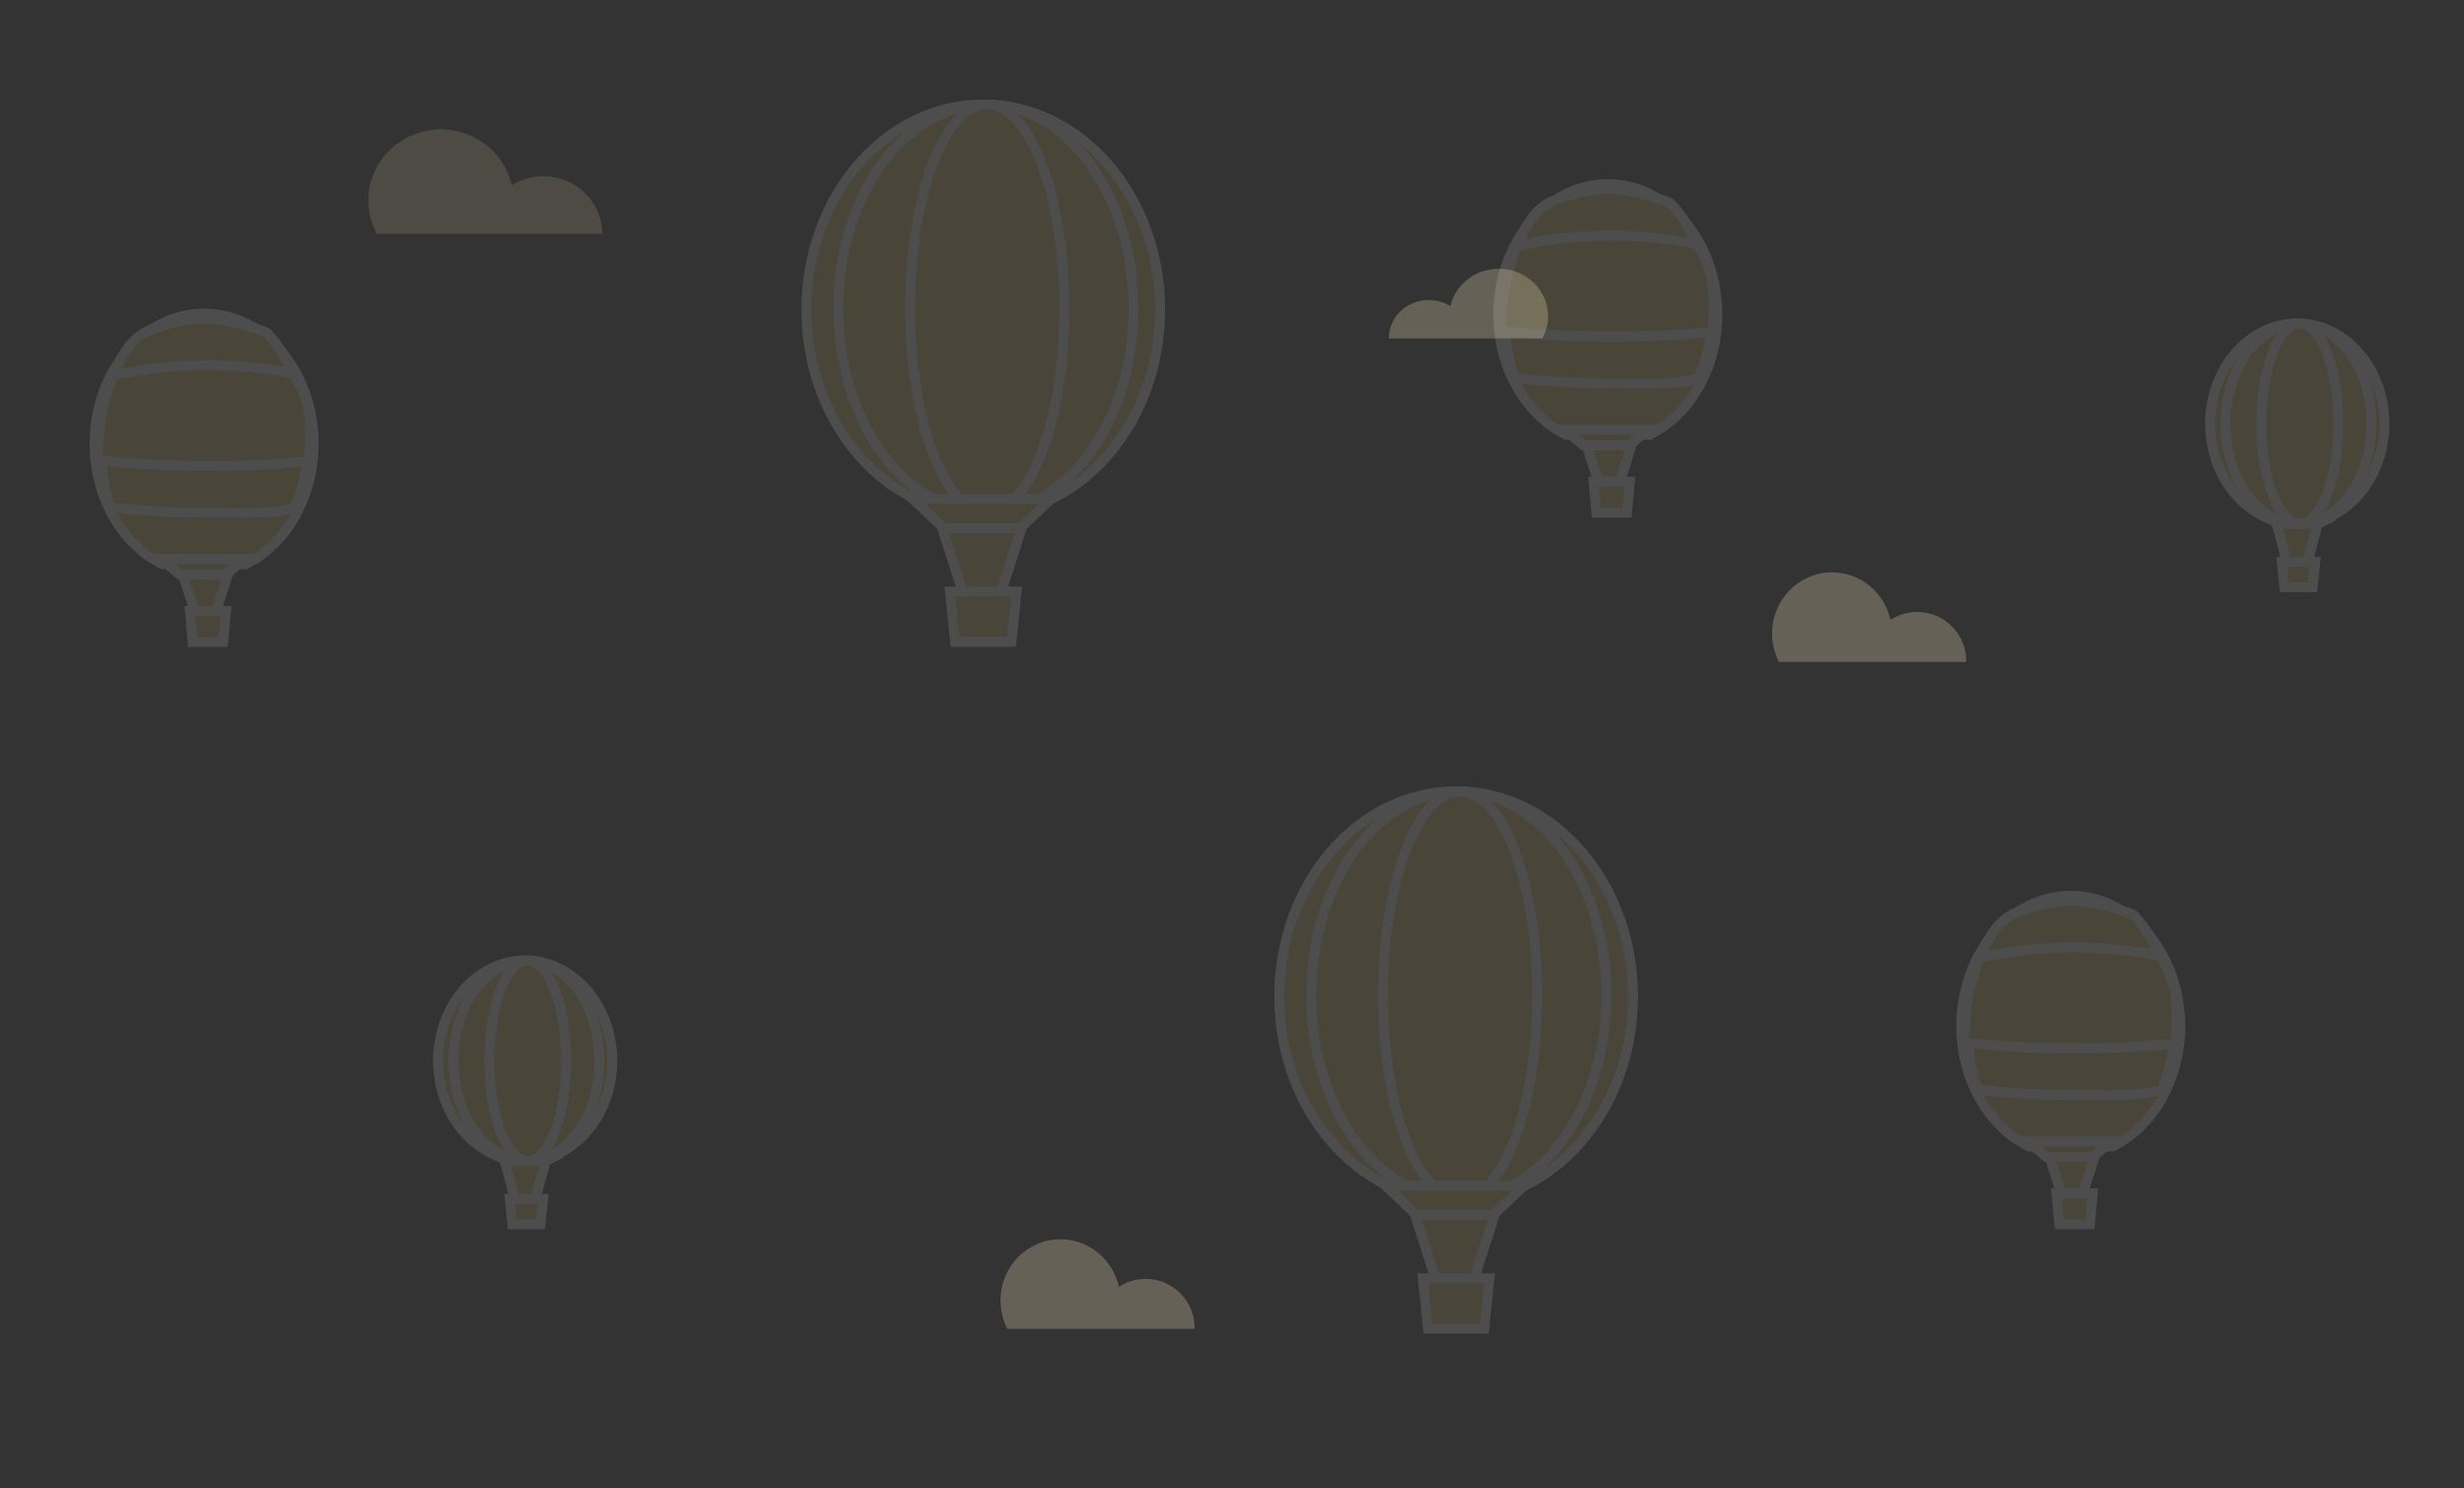 <?xml version="1.0" encoding="UTF-8"?>
<svg width="495px" height="299px" viewBox="0 0 495 299" version="1.1" xmlns="http://www.w3.org/2000/svg" xmlns:xlink="http://www.w3.org/1999/xlink">
    <rect x="0" y="0" width="495" height="299" fill="#333333" stroke="none"/>
    <!-- Generator: Sketch 51.2 (57519) - http://www.bohemiancoding.com/sketch -->
    <title>fondo-globos</title>
    <desc>Created with Sketch.</desc>
    <defs></defs>
    <g id="fondo-globos" stroke="none" stroke-width="1" fill="none" fill-rule="evenodd">
        <g id="Group-3-Copy-4" opacity="0.129" transform="translate(257, 159)" fill="#DDBE59" stroke="#FFFFFF" stroke-linecap="round" stroke-width="2">
            <polygon id="Rectangle-4-Copy" points="27.281 85.093 43.243 85.093 38.992 98.38 31.532 98.38"></polygon>
            <polygon id="Path" points="28.851 97.857 42.208 97.857 41.179 107.962 29.88 107.962"></polygon>
            <path d="M21.798,79.243 C8.994,73.013 0,58.333 0,41.217 C0,18.453 15.907,0 35.529,0 C55.151,0 71.058,18.453 71.058,41.217 C71.058,58.333 62.065,73.013 49.26,79.243 L21.798,79.243 Z" id="Combined-Shape"></path>
            <ellipse id="Oval-12-Copy-2" cx="36.063" cy="40.974" rx="29.652" ry="40.974"></ellipse>
            <ellipse id="Oval-12-Copy-2" cx="36.331" cy="40.974" rx="15.494" ry="40.974"></ellipse>
            <polygon id="Rectangle-4" points="21.371 79.243 49.153 79.243 42.99 85.093 27.534 85.093"></polygon>
        </g>
        <g id="Group-3-Copy-8" opacity="0.129" transform="translate(162, 21)" fill="#DDBE59" stroke="#FFFFFF" stroke-linecap="round" stroke-width="2">
            <polygon id="Rectangle-4-Copy" points="27.281 85.093 43.243 85.093 38.992 98.38 31.532 98.38"></polygon>
            <polygon id="Path" points="28.851 97.857 42.208 97.857 41.179 107.962 29.88 107.962"></polygon>
            <path d="M21.798,79.243 C8.994,73.013 0,58.333 0,41.217 C0,18.453 15.907,0 35.529,0 C55.151,0 71.058,18.453 71.058,41.217 C71.058,58.333 62.065,73.013 49.26,79.243 L21.798,79.243 Z" id="Combined-Shape"></path>
            <ellipse id="Oval-12-Copy-2" cx="36.063" cy="40.974" rx="29.652" ry="40.974"></ellipse>
            <ellipse id="Oval-12-Copy-2" cx="36.331" cy="40.974" rx="15.494" ry="40.974"></ellipse>
            <polygon id="Rectangle-4" points="21.371 79.243 49.153 79.243 42.99 85.093 27.534 85.093"></polygon>
        </g>
        <path d="M75.719,47 C74.622,44.995 74,42.703 74,40.269 C74,32.389 80.522,26 88.567,26 C95.555,26 101.393,30.819 102.808,37.249 C104.647,36.093 106.834,35.423 109.181,35.423 C115.709,35.423 121,40.606 121,47 L75.719,47 Z" id="Combined-Shape" fill="#FFF0C1" opacity="0.129"></path>
        <g id="Group-3-Copy" opacity="0.129" transform="translate(301, 38)" fill="#DDBE59" stroke="#FFFFFF" stroke-linecap="round" stroke-width="2">
            <polygon id="Rectangle-4-Copy" points="17.593 50.96 26.926 50.96 24.441 58.76 20.078 58.76"></polygon>
            <polygon id="Path" points="19.148 58.76 26.407 58.76 25.848 65 19.707 65"></polygon>
            <path d="M13.435,49.254 C5.343,45.188 2.00091055e-11,35.746 2.00091055e-11,25.154 C2.00091055e-11,10.745 9.806,-1 22,-1 C34.194,-1 44,10.745 44,25.154 C44,35.746 38.657,45.188 30.565,49.254 L30.353,49.36 L13.647,49.36 L13.435,49.254 Z" id="Combined-Shape"></path>
            <path d="M34.49,2.763 C29.909,1.008 25.637,1.69691589e-15 22.194,0 C19.144,0 15.431,0.791 11.42,2.192 C2.11,5.442 -1.161,26.42 3.292,37.887 C8.718,38.608 14.963,39 21.902,39 C28.688,39 36.591,39.414 40.17,37.934 C45.805,26.212 41.645,9.795 34.49,2.763 Z" id="Oval-12-Copy-2"></path>
            <path d="M39.971,11.039 C34.405,9.978 28.424,9.36 22.696,9.36 C16.377,9.36 9.758,10.112 3.736,11.382 C1.083,18.393 0.926,21.39 0.557,28.418 C6.745,29.197 14.304,29.64 22.831,29.64 C30.446,29.64 37.285,29.287 43.06,28.656 C43.492,20.424 43.644,17.521 39.971,11.039 Z" id="Oval-12-Copy-2"></path>
            <polygon id="Rectangle-4" points="13.444 48.36 30.037 48.36 26.356 51.48 17.126 51.48"></polygon>
        </g>
        <g id="Group-3-Copy-3" opacity="0.129" transform="translate(19, 64)" fill="#DDBE59" stroke="#FFFFFF" stroke-linecap="round" stroke-width="2">
            <polygon id="Rectangle-4-Copy" points="17.593 50.96 26.926 50.96 24.441 58.76 20.078 58.76"></polygon>
            <polygon id="Path" points="19.148 58.76 26.407 58.76 25.848 65 19.707 65"></polygon>
            <path d="M13.435,49.254 C5.343,45.188 2.00091055e-11,35.746 2.00091055e-11,25.154 C2.00091055e-11,10.745 9.806,-1 22,-1 C34.194,-1 44,10.745 44,25.154 C44,35.746 38.657,45.188 30.565,49.254 L30.353,49.36 L13.647,49.36 L13.435,49.254 Z" id="Combined-Shape"></path>
            <path d="M34.49,2.763 C29.909,1.008 25.637,1.69691589e-15 22.194,0 C19.144,0 15.431,0.791 11.42,2.192 C2.11,5.442 -1.161,26.42 3.292,37.887 C8.718,38.608 14.963,39 21.902,39 C28.688,39 36.591,39.414 40.17,37.934 C45.805,26.212 41.645,9.795 34.49,2.763 Z" id="Oval-12-Copy-2"></path>
            <path d="M39.971,11.039 C34.405,9.978 28.424,9.36 22.696,9.36 C16.377,9.36 9.758,10.112 3.736,11.382 C1.083,18.393 0.926,21.39 0.557,28.418 C6.745,29.197 14.304,29.64 22.831,29.64 C30.446,29.64 37.285,29.287 43.06,28.656 C43.492,20.424 43.644,17.521 39.971,11.039 Z" id="Oval-12-Copy-2"></path>
            <polygon id="Rectangle-4" points="13.444 48.36 30.037 48.36 26.356 51.48 17.126 51.48"></polygon>
        </g>
        <g id="Group-3-Copy-6" opacity="0.129" transform="translate(394, 181)" fill="#DDBE59" stroke="#FFFFFF" stroke-linecap="round" stroke-width="2">
            <polygon id="Rectangle-4-Copy" points="17.593 50.96 26.926 50.96 24.441 58.76 20.078 58.76"></polygon>
            <polygon id="Path" points="19.148 58.76 26.407 58.76 25.848 65 19.707 65"></polygon>
            <path d="M13.435,49.254 C5.343,45.188 2.00091055e-11,35.746 2.00091055e-11,25.154 C2.00091055e-11,10.745 9.806,-1 22,-1 C34.194,-1 44,10.745 44,25.154 C44,35.746 38.657,45.188 30.565,49.254 L30.353,49.36 L13.647,49.36 L13.435,49.254 Z" id="Combined-Shape"></path>
            <path d="M34.49,2.763 C29.909,1.008 25.637,1.69691589e-15 22.194,0 C19.144,0 15.431,0.791 11.42,2.192 C2.11,5.442 -1.161,26.42 3.292,37.887 C8.718,38.608 14.963,39 21.902,39 C28.688,39 36.591,39.414 40.17,37.934 C45.805,26.212 41.645,9.795 34.49,2.763 Z" id="Oval-12-Copy-2"></path>
            <path d="M39.971,11.039 C34.405,9.978 28.424,9.36 22.696,9.36 C16.377,9.36 9.758,10.112 3.736,11.382 C1.083,18.393 0.926,21.39 0.557,28.418 C6.745,29.197 14.304,29.64 22.831,29.64 C30.446,29.64 37.285,29.287 43.06,28.656 C43.492,20.424 43.644,17.521 39.971,11.039 Z" id="Oval-12-Copy-2"></path>
            <polygon id="Rectangle-4" points="13.444 48.36 30.037 48.36 26.356 51.48 17.126 51.48"></polygon>
        </g>
        <path d="M357.377,133 C356.498,131.294 356,129.35 356,127.288 C356,120.502 361.39,115 368.039,115 C373.773,115 378.57,119.091 379.782,124.569 C381.329,123.553 383.178,122.962 385.165,122.962 C390.597,122.962 395,127.378 395,132.827 C395,132.885 395,132.942 394.999,133 L357.377,133 Z" id="Combined-Shape-Copy-4" fill="#FFF0C1" opacity="0.249"></path>
        <path d="M202.377,267 C201.498,265.294 201,263.35 201,261.288 C201,254.502 206.39,249 213.039,249 C218.773,249 223.57,253.091 224.782,258.569 C226.329,257.553 228.178,256.962 230.165,256.962 C235.597,256.962 240,261.378 240,266.827 C240,266.885 240,266.942 239.999,267 L202.377,267 Z" id="Combined-Shape-Copy-5" fill="#FFF0C1" opacity="0.249"></path>
        <g id="Group-3-Copy-2" opacity="0.129" transform="translate(444, 65)" fill="#DDBE59" stroke="#FFFFFF" stroke-linecap="round" stroke-width="2">
            <polygon id="Rectangle-4" points="10.809 38.731 24.706 38.731 21.623 40.26 13.892 40.26"></polygon>
            <polygon id="Rectangle-4-Copy" points="13.382 40.26 21.618 40.26 19.425 48.413 15.575 48.413"></polygon>
            <polygon id="Path" points="14.412 47.904 21.103 47.904 20.588 53 14.927 53"></polygon>
            <path d="M10.737,38.731 C4.43,35.686 0,28.511 0,20.145 C0,9.019 7.835,0 17.5,0 C27.165,0 35,9.019 35,20.145 C35,28.511 30.57,35.686 24.263,38.731 L10.737,38.731 Z" id="Combined-Shape"></path>
            <ellipse id="Oval-12-Copy-2" cx="17.757" cy="20.13" rx="14.669" ry="20.13"></ellipse>
            <ellipse id="Oval-12-Copy-2" cx="18.015" cy="20.13" rx="7.721" ry="20.13"></ellipse>
        </g>
        <g id="Group-3-Copy-5" opacity="0.129" transform="translate(88, 193)" fill="#DDBE59" stroke="#FFFFFF" stroke-linecap="round" stroke-width="2">
            <polygon id="Rectangle-4" points="10.809 38.731 24.706 38.731 21.623 40.26 13.892 40.26"></polygon>
            <polygon id="Rectangle-4-Copy" points="13.382 40.26 21.618 40.26 19.425 48.413 15.575 48.413"></polygon>
            <polygon id="Path" points="14.412 47.904 21.103 47.904 20.588 53 14.927 53"></polygon>
            <path d="M10.737,38.731 C4.43,35.686 0,28.511 0,20.145 C0,9.019 7.835,0 17.5,0 C27.165,0 35,9.019 35,20.145 C35,28.511 30.57,35.686 24.263,38.731 L10.737,38.731 Z" id="Combined-Shape"></path>
            <ellipse id="Oval-12-Copy-2" cx="17.757" cy="20.13" rx="14.669" ry="20.13"></ellipse>
            <ellipse id="Oval-12-Copy-2" cx="18.015" cy="20.13" rx="7.721" ry="20.13"></ellipse>
        </g>
        <path d="M280.171,68 C279.424,66.663 279,65.135 279,63.513 C279,58.259 283.44,54 288.918,54 C293.676,54 297.651,57.213 298.614,61.499 C299.866,60.729 301.355,60.282 302.953,60.282 C307.397,60.282 311,63.737 311,68 L280.171,68 Z" id="Combined-Shape-Copy-3" fill="#FFF0C1" opacity="0.249" transform="translate(295, 61) scale(-1, 1) translate(-295, -61) "></path>
    </g>
</svg>